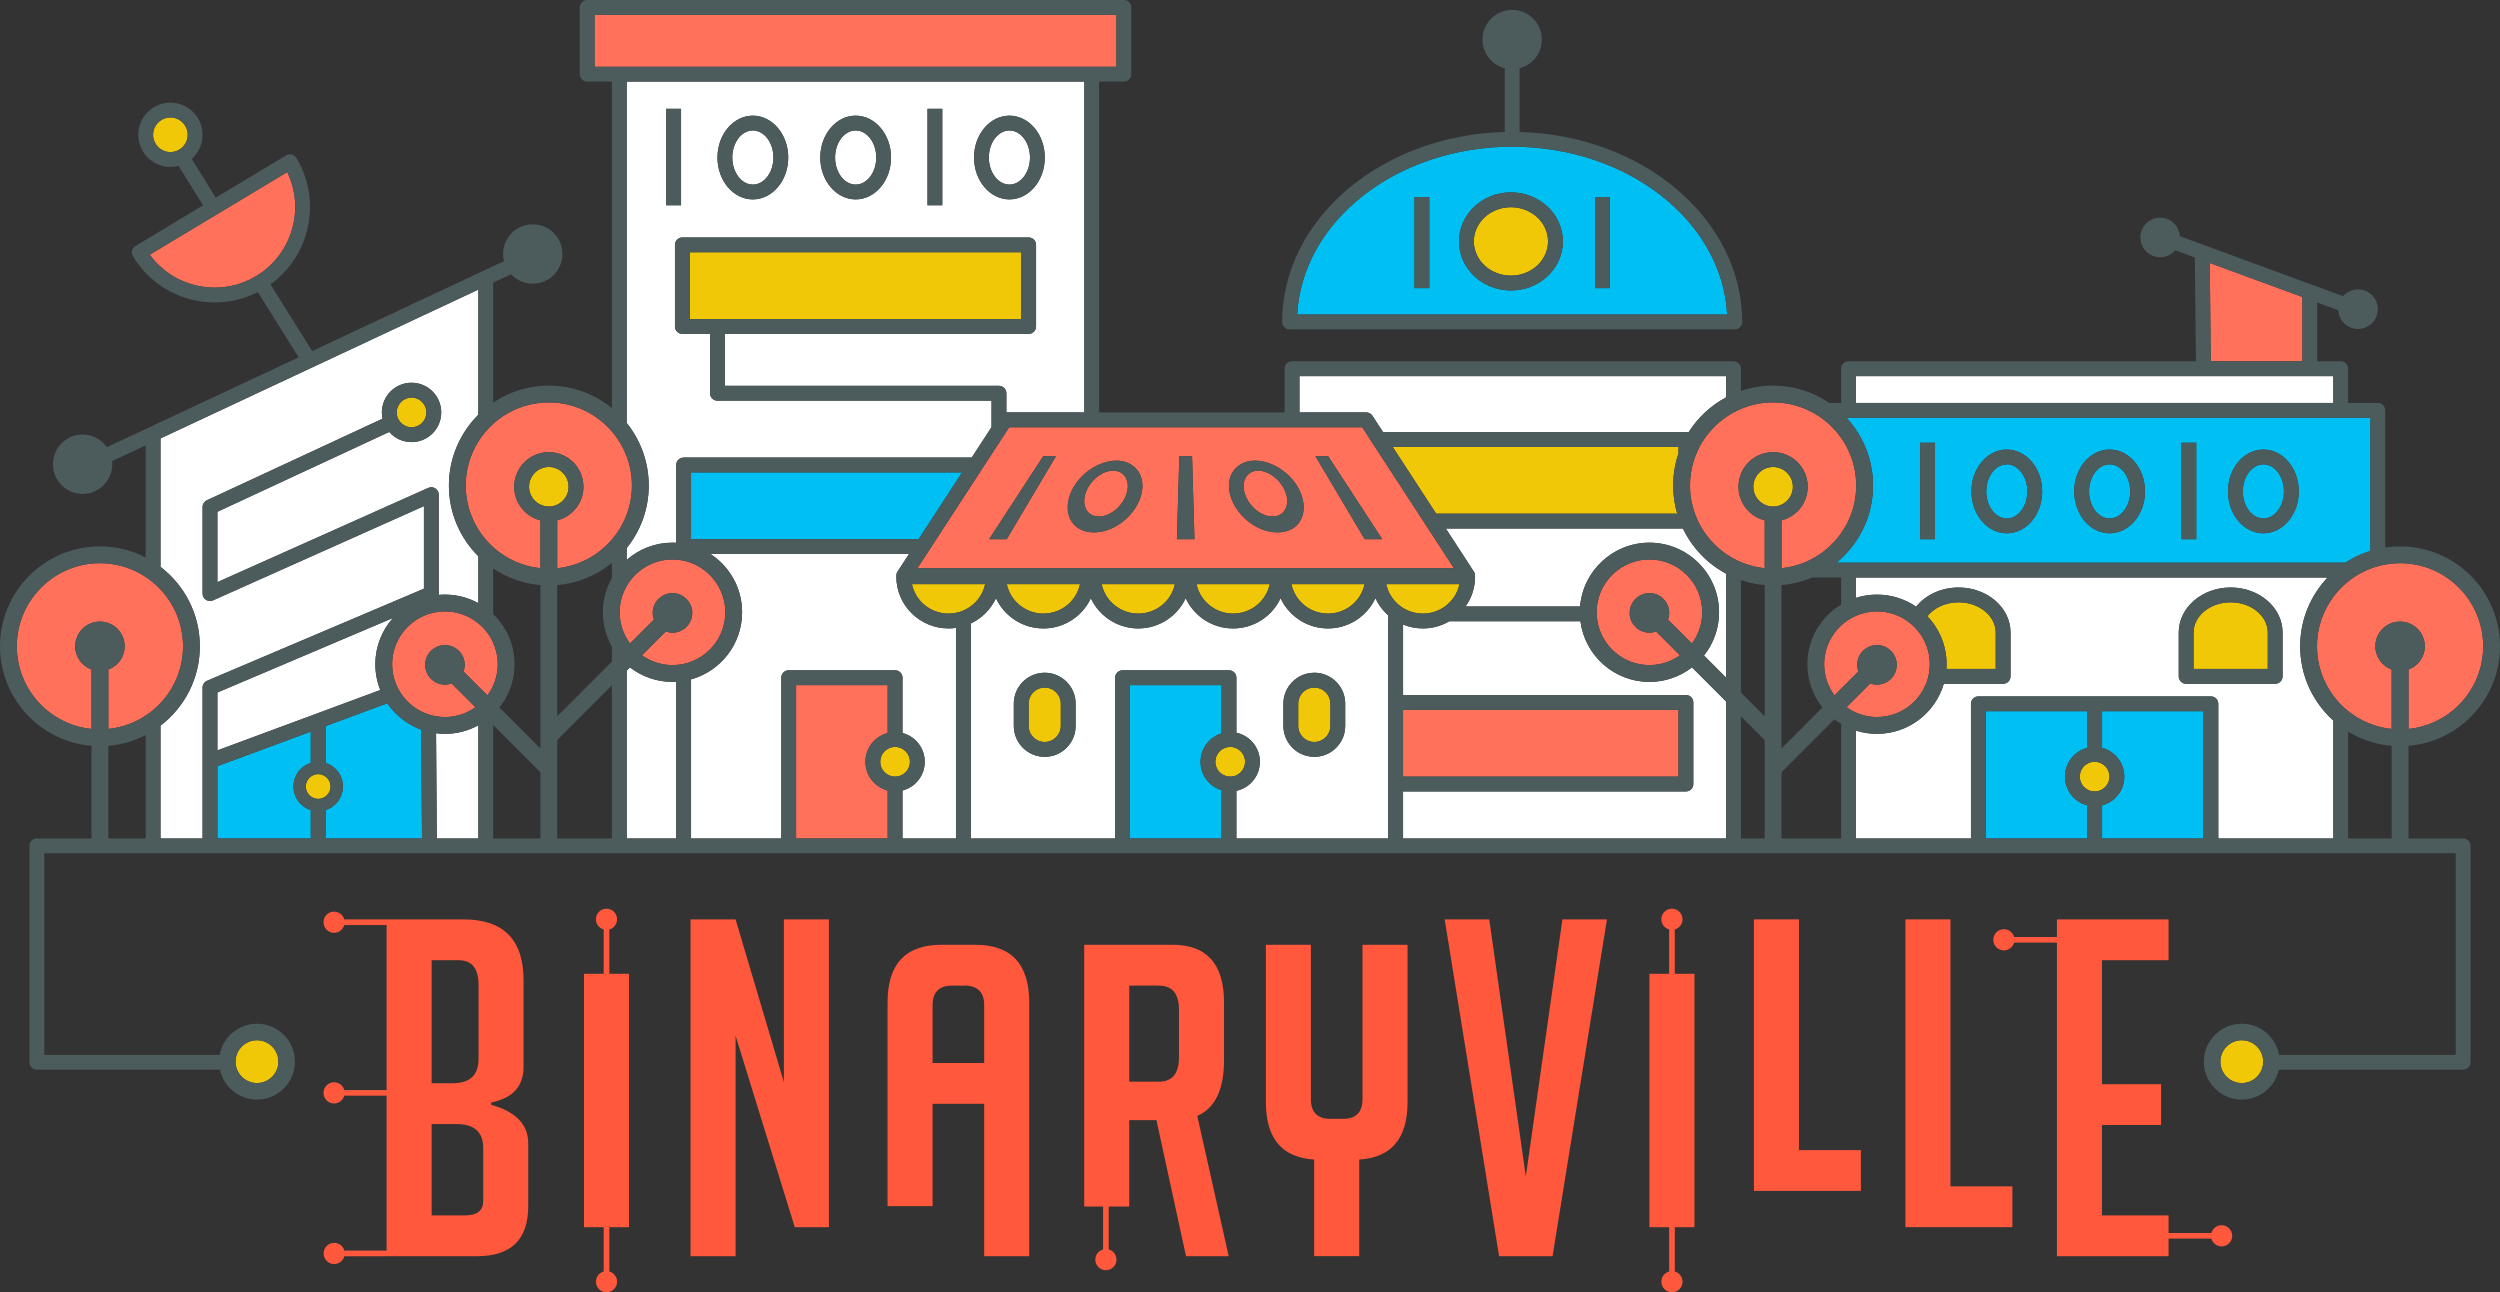 <?xml version="1.0" encoding="utf-8"?>
<!-- Generator: Adobe Illustrator 23.0.2, SVG Export Plug-In . SVG Version: 6.00 Build 0)  -->
<svg version="1.1" id="Layer_1" xmlns="http://www.w3.org/2000/svg" xmlns:xlink="http://www.w3.org/1999/xlink" x="0px" y="0px"
	 viewBox="0 0 1010.8 522.5" style="enable-background:new 0 0 1010.8 522.5;" xml:space="preserve">
<rect x="0" y="0" width="1010.8" height="522.5" fill="#333333" stroke="none"/>
<style type="text/css">
	.st0{fill:#F0C808;}
	.st1{fill:#FFFFFF;}
	.st2{fill:#00BFF3;}
	.st3{fill:#FF715B;}
	.st4{fill:#4C5B5C;}
	.st5{fill:#FF583D;}
</style>
<g>
	<circle class="st0" cx="103.9" cy="429.25" r="8.66"/>
	<circle class="st0" cx="906.4" cy="429.25" r="8.66"/>
	<path class="st1" d="M943.4,291.33V339h-46.5v-54.44c0-1.66-1.34-3-3-3h-94c-1.66,0-3,1.34-3,3V339h-46.5v-43.61
		c2.68,0.86,5.53,1.32,8.5,1.32c12.77,0,23.59-8.56,27.01-20.24h23.99c1.66,0,3-1.34,3-3v-17.74c0-10.03-9.42-18.2-21-18.2
		c-7.1,0-13.38,3.07-17.18,7.76c-4.51-3.08-9.96-4.88-15.82-4.88c-2.96,0-5.82,0.46-8.5,1.32v-8.23h190.7
		c-6.87,7.26-11.1,17.05-11.1,27.81C930,273.21,935.18,283.93,943.4,291.33z M922.9,273.47v-17.74c0-10.03-9.42-18.2-21-18.2
		s-21,8.17-21,18.2v17.74c0,1.66,1.34,3,3,3h36C921.56,276.47,922.9,275.13,922.9,273.47z"/>
	<rect x="750.4" y="152.08" class="st1" width="193" height="10.84"/>
	<path class="st1" d="M697.9,283.63V339H567.28v-19h114.37c1.66,0,3-1.34,3-3v-33c0-1.66-1.34-3-3-3H567.28v-28.49
		c2.47,1.02,5.18,1.58,8.01,1.58c3.89,0,7.55-1.05,10.68-2.89H639c1.78,13.81,13.61,24.51,27.9,24.51c6.47,0,12.44-2.2,17.2-5.88
		L697.9,283.63z M680.44,213.7h-95.86l11.33,17.41c0.35,0.54,0.49,1.15,0.46,1.77c0.01,0.09,0.03,0.19,0.03,0.29
		c0,4.47-1.43,8.63-3.85,12.03h46.31c1.19-14.42,13.32-25.79,28.04-25.79c15.52,0,28.15,12.63,28.15,28.15
		c0,6.6-2.29,12.68-6.1,17.48l8.95,8.95v-42.04C690.31,227.89,684.17,221.48,680.44,213.7z M525.4,152.08v14.67h27
		c1.01,0,1.96,0.51,2.51,1.36l4.29,6.59h122.45c0.36,0,0.7,0.06,1.01,0.17c3.75-5.96,9.01-10.87,15.24-14.21v-8.58L525.4,152.08
		L525.4,152.08z"/>
	<path class="st1" d="M561.28,320v19H499.9v-19.26c5.43-1.15,9.5-5.97,9.5-11.74s-4.07-10.59-9.5-11.74V274c0-1.66-1.34-3-3-3
		h-43.02c-1.65,0-3,1.34-3,3v65h-58.36v-86.92c4.48-2.11,8.09-5.74,10.17-10.22c3.34,7.21,10.67,12.23,19.18,12.23
		c6.7,0,12.67-3.11,16.53-7.95c1.05-1.31,1.94-2.74,2.65-4.28c0.87,1.87,2,3.59,3.35,5.11c3.87,4.36,9.52,7.12,15.83,7.12
		c8.5,0,15.83-5.02,19.17-12.23c3.34,7.21,10.67,12.23,19.18,12.23s15.84-5.02,19.18-12.23c0.47,1.02,1.02,1.99,1.64,2.91
		c1.58,2.34,3.63,4.35,6,5.9c3.32,2.16,7.28,3.42,11.54,3.42c3.89,0,7.54-1.06,10.67-2.89c2.59-1.51,4.83-3.57,6.56-6
		c0.74-1.05,1.4-2.16,1.94-3.34c0.55,1.18,1.2,2.3,1.94,3.34c0.94,1.32,2.02,2.52,3.23,3.59v2.41V281v6v27L561.28,320L561.28,320z
		 M543.9,293.5v-9c0-1.22-0.17-2.39-0.5-3.5c-1.52-5.2-6.32-9-12-9c-2.17,0-4.22,0.56-6,1.53c-2.87,1.58-5.06,4.26-6,7.47
		c-0.33,1.11-0.5,2.28-0.5,3.5v9c0,1.22,0.17,2.39,0.5,3.5c0.94,3.21,3.13,5.89,6,7.47c1.78,0.97,3.83,1.53,6,1.53
		c2.7,0,5.21-0.86,7.25-2.32C541.83,301.41,543.9,297.7,543.9,293.5z M434.9,293.5v-9c0-6.9-5.6-12.5-12.5-12.5s-12.5,5.6-12.5,12.5
		v9c0,6.9,5.6,12.5,12.5,12.5S434.9,300.4,434.9,293.5z"/>
	<path class="st0" d="M560.48,236.17h29.62c-0.76,3.68-2.91,6.87-5.88,9.03c-2.5,1.82-5.59,2.89-8.93,2.89
		c-2.94,0-5.69-0.83-8.01-2.27c-0.31-0.19-0.62-0.4-0.92-0.62c-2.24-1.63-4.01-3.85-5.08-6.43
		C560.94,237.94,560.67,237.07,560.48,236.17z"/>
	<path class="st0" d="M522.13,236.17h29.61c-0.76,3.68-2.91,6.88-5.88,9.03c-2.5,1.82-5.59,2.89-8.92,2.89c-0.18,0-0.36,0-0.54-0.01
		c-4.41-0.15-8.34-2.18-11-5.28C523.79,240.93,522.65,238.66,522.13,236.17z"/>
	<path class="st0" d="M483.78,236.17h29.61c-1.41,6.79-7.52,11.92-14.81,11.92S485.19,242.96,483.78,236.17z"/>
	<path class="st0" d="M445.42,236.17h29.61c-1.41,6.79-7.51,11.92-14.8,11.92C452.93,248.09,446.83,242.96,445.42,236.17z"/>
	<path class="st0" d="M368.71,236.17h29.61c-0.76,3.65-2.87,6.82-5.8,8.97c-1.75,1.29-3.79,2.21-6,2.65c-0.97,0.2-1.97,0.3-3,0.3
		C376.22,248.09,370.12,242.96,368.71,236.17z"/>
	<path class="st0" d="M407.07,236.17h29.61c-1.41,6.79-7.52,11.92-14.81,11.92C414.58,248.09,408.48,242.96,407.07,236.17z"/>
	<path class="st1" d="M273.4,275.67V339h-20v-67.87l1.3-1.3c4.76,3.68,10.73,5.88,17.2,5.88C272.4,275.71,272.9,275.7,273.4,275.67z
		"/>
	<path class="st1" d="M386.52,253.88V339H364.9v-19.38c5.18-1.33,9-6.03,9-11.62s-3.82-10.29-9-11.62V274c0-1.66-1.34-3-3-3h-43.02
		c-1.65,0-3,1.34-3,3v65H279.4v-64.31c11.89-3.29,20.65-14.21,20.65-27.13c0-9.85-5.09-18.53-12.77-23.56h80.24l-4.63,7.11
		c-0.36,0.55-0.5,1.18-0.46,1.8c-0.01,0.09-0.03,0.17-0.03,0.26c0,11.53,9.47,20.92,21.12,20.92
		C384.54,254.09,385.54,254.02,386.52,253.88z M253.4,33v138.03c5.56,6.93,8.9,15.72,8.9,25.28c0,9.55-3.33,18.34-8.9,25.26v4.8
		c4.95-4.33,11.43-6.96,18.5-6.96c0.5,0,1,0.01,1.5,0.04V188c0-1.66,1.34-3,3-3h116.5l8-12.3V162H290.08c-1.66,0-3-1.34-3-3v-24
		H275.9c-1.66,0-3-1.34-3-3V99c0-1.66,1.34-3,3-3h140c1.66,0,3,1.34,3,3v33c0,1.66-1.34,3-3,3H293.08v21H403.9c1.66,0,3,1.34,3,3
		v7.75h31.5V33H253.4z M408.13,80.62c-7.89,0-14.31-7.59-14.31-16.93s6.42-16.93,14.31-16.93s14.31,7.59,14.31,16.93
		S416.02,80.62,408.13,80.62z M375,83V44h5.99v39H375z M345.96,80.62c-7.89,0-14.31-7.59-14.31-16.93s6.42-16.93,14.31-16.93
		s14.31,7.59,14.31,16.93S353.85,80.62,345.96,80.62z M304.39,80.62c-7.89,0-14.31-7.59-14.31-16.93s6.42-16.93,14.31-16.93
		c7.89,0,14.31,7.59,14.31,16.93S312.28,80.62,304.39,80.62z M269.36,83V44h6v39H269.36z M399.82,63.69
		c0,6.03,3.73,10.94,8.31,10.94s8.31-4.91,8.31-10.94s-3.73-10.94-8.31-10.94C403.55,52.75,399.82,57.66,399.82,63.69z
		 M296.08,63.69c0,6.03,3.73,10.94,8.31,10.94c4.59,0,8.31-4.91,8.31-10.94s-3.72-10.94-8.31-10.94
		C299.81,52.75,296.08,57.66,296.08,63.69z M337.65,63.69c0,6.03,3.73,10.94,8.31,10.94c4.59,0,8.32-4.91,8.32-10.94
		s-3.73-10.94-8.32-10.94C341.38,52.75,337.65,57.66,337.65,63.69z"/>
	<path class="st1" d="M193.4,293.25V339h-16.77l-0.32-42.53c1.18,0.16,2.37,0.24,3.59,0.24
		C184.79,296.71,189.39,295.46,193.4,293.25z M87.9,303.39l65.86-24.4c-1.3-3.23-2.01-6.75-2.01-10.43c0-7.18,2.71-13.75,7.16-18.72
		L87.9,279.99L87.9,303.39L87.9,303.39z M181.5,196.31c0-11.17,4.55-21.29,11.9-28.62v-50.6L64.9,177.27v51.93
		c9.66,7.39,15.9,19.03,15.9,32.11c0,13.07-6.24,24.71-15.9,32.09V339h17v-61c0-1.2,0.72-2.29,1.83-2.76l87.67-37.22v-33.39
		l-85.28,38.11c-0.92,0.41-2,0.33-2.85-0.22c-0.86-0.55-1.37-1.5-1.37-2.52v-35c0-1.17,0.68-2.23,1.74-2.72l71.03-32.99
		c-0.18-0.82-0.27-1.67-0.27-2.54c0-6.63,5.37-12,12-12s12,5.37,12,12c0,6.62-5.37,12-12,12c-3.6,0-6.84-1.59-9.03-4.11L87.9,206.92
		v28.45l85.28-38.11c0.92-0.41,2-0.33,2.85,0.22c0.86,0.56,1.37,1.5,1.37,2.52v40c0,0.18-0.02,0.36-0.05,0.54
		c0.84-0.09,1.69-0.13,2.55-0.13c4.89,0,9.49,1.25,13.5,3.46v-18.96C186.05,217.59,181.5,207.47,181.5,196.31z"/>
	<path class="st0" d="M166.4,160.75c3.31,0,6,2.69,6,6s-2.69,6-6,6c-1.13,0-2.19-0.31-3.09-0.87c-1.74-1.04-2.91-2.95-2.91-5.13
		c0-0.04,0-0.09,0.01-0.13C160.47,163.37,163.13,160.75,166.4,160.75z"/>
	<path class="st0" d="M849.9,308.81c1.79,1.03,3,2.97,3,5.19s-1.21,4.16-3,5.19c-0.88,0.52-1.9,0.81-3,0.81s-2.12-0.29-3-0.81
		c-1.79-1.03-3-2.97-3-5.19s1.21-4.16,3-5.19c0.88-0.52,1.9-0.81,3-0.81S849.02,308.29,849.9,308.81z"/>
	<path class="st2" d="M843.9,325.62V339h-41v-51.44h41v14.82c-5.18,1.33-9,6.03-9,11.62S838.72,324.29,843.9,325.62z"/>
	<path class="st2" d="M890.9,287.56V339h-41v-13.38c5.18-1.33,9-6.03,9-11.62s-3.82-10.29-9-11.62v-14.82H890.9z"/>
	<path class="st0" d="M806.9,255.73v14.74h-19.93c0.06-0.63,0.08-1.27,0.08-1.91c0-7.51-2.96-14.35-7.78-19.4
		c2.67-3.38,7.33-5.63,12.63-5.63C800.17,243.53,806.9,249.01,806.9,255.73z"/>
	<path class="st0" d="M916.9,255.73v14.74h-30v-14.74c0-6.72,6.73-12.2,15-12.2S916.9,249.01,916.9,255.73z"/>
	<path class="st3" d="M1004,261.31c0,17.38-13.26,31.71-30.2,33.42V270.7c3.85-1.39,6.6-5.06,6.6-9.39c0-5.52-4.48-10-10-10
		s-10,4.48-10,10c0,4.33,2.75,8,6.6,9.39v24.03c-6.62-0.67-12.68-3.26-17.6-7.22c-2.27-1.81-4.29-3.91-6-6.24
		c-4.15-5.58-6.6-12.49-6.6-19.96s2.45-14.38,6.6-19.97c1.72-2.33,3.74-4.43,6-6.23c0.7-0.57,1.42-1.1,2.17-1.61
		c3.8-2.58,8.15-4.4,12.83-5.25c1.95-0.36,3.95-0.54,6-0.54C988.93,227.71,1004,242.79,1004,261.31z"/>
	<polygon class="st3" points="930.9,120.09 930.9,146.08 893.87,146.08 893.45,106.32 	"/>
	<path class="st2" d="M915.13,187.75c4.58,0,8.31,4.91,8.31,10.94s-3.73,10.94-8.31,10.94c-4.58,0-8.31-4.91-8.31-10.94
		S910.55,187.75,915.13,187.75z M844.65,198.69c0,6.03,3.73,10.94,8.31,10.94c4.59,0,8.32-4.91,8.32-10.94s-3.73-10.94-8.32-10.94
		C848.38,187.75,844.65,192.66,844.65,198.69z M803.08,198.69c0,6.03,3.73,10.94,8.31,10.94c4.59,0,8.31-4.91,8.31-10.94
		s-3.72-10.94-8.31-10.94C806.81,187.75,803.08,192.66,803.08,198.69z M746.59,168.92c6.64,7.21,10.71,16.83,10.71,27.39
		c0,12.55-5.75,23.78-14.76,31.19h205.77c3.09-2.03,6.48-3.65,10.09-4.77v-53.81H746.59z M915.13,215.62
		c-7.89,0-14.31-7.59-14.31-16.93s6.42-16.93,14.31-16.93s14.31,7.59,14.31,16.93S923.02,215.62,915.13,215.62z M882,218v-39h5.99
		v39H882z M852.96,215.62c-7.89,0-14.31-7.59-14.31-16.93s6.42-16.93,14.31-16.93s14.31,7.59,14.31,16.93
		S860.85,215.62,852.96,215.62z M811.39,215.62c-7.89,0-14.31-7.59-14.31-16.93s6.42-16.93,14.31-16.93s14.31,7.59,14.31,16.93
		S819.28,215.62,811.39,215.62z M776.36,218v-39h6v39H776.36z"/>
	<path class="st0" d="M724.9,196.81c0,3.19-1.88,5.96-4.6,7.24c-1.03,0.49-2.19,0.76-3.4,0.76c-1.21,0-2.37-0.27-3.4-0.76
		c-2.72-1.28-4.6-4.05-4.6-7.24c0-4.41,3.59-8,8-8C721.31,188.81,724.9,192.4,724.9,196.81z"/>
	<path class="st3" d="M780.25,268.56c0,0.64-0.03,1.28-0.09,1.91c-0.18,2.1-0.67,4.12-1.44,6c-3.14,7.87-10.84,13.44-19.82,13.44
		c-3.02,0-5.89-0.64-8.5-1.79c-1.35-0.59-2.63-1.32-3.83-2.17l3.83-3.83l5.79-5.79c0.85,0.31,1.76,0.48,2.71,0.48c4.42,0,8-3.58,8-8
		s-3.58-8-8-8c-4.42,0-8,3.58-8,8c0,0.95,0.17,1.86,0.48,2.71l-0.98,0.98l-6,6l-2.68,2.68c-2.61-3.54-4.17-7.9-4.17-12.62
		c0-6.18,2.64-11.75,6.85-15.66c1.75-1.62,3.78-2.95,6-3.92c2.61-1.14,5.48-1.77,8.5-1.77c4.72,0,9.08,1.54,12.62,4.15
		c2.13,1.56,3.96,3.51,5.38,5.74C779.02,260.41,780.25,264.34,780.25,268.56z"/>
	<path class="st3" d="M736.34,168.92c8.56,6.1,14.16,16.1,14.16,27.39c0,11.7-6.01,22.02-15.1,28.03c-1.88,1.25-3.88,2.31-6,3.16
		c-2.86,1.15-5.92,1.92-9.1,2.24v-19.35c3.98-0.99,7.29-3.69,9.1-7.27c0.96-1.9,1.5-4.04,1.5-6.31c0-2.26-0.54-4.4-1.5-6.3
		c-2.3-4.57-7.04-7.7-12.5-7.7c-5.89,0-10.94,3.64-13,8.81c-0.65,1.6-1,3.36-1,5.19c0,1.83,0.35,3.58,1,5.19
		c1.64,4.13,5.21,7.29,9.6,8.39v19.35c-3.37-0.34-6.59-1.18-9.6-2.46c-2.12-0.88-4.13-1.98-6-3.28
		c-6.3-4.33-11.06-10.76-13.25-18.27c-0.88-2.99-1.35-6.15-1.35-9.42s0.47-6.43,1.35-9.43c2.19-7.5,6.95-13.93,13.25-18.26
		c1.87-1.29,3.88-2.4,6-3.28c4-1.7,8.39-2.63,13-2.63c4.45,0,8.71,0.87,12.6,2.46C731.93,166.15,734.22,167.42,736.34,168.92z"/>
	<path class="st3" d="M688.25,247.56c0,4.72-1.56,9.08-4.17,12.62l-9.66-9.66c0.31-0.85,0.48-1.76,0.48-2.71c0-4.42-3.58-8-8-8
		c-3.51,0-6.48,2.25-7.56,5.39c-0.29,0.82-0.44,1.7-0.44,2.61c0,1.21,0.27,2.36,0.75,3.39c1.28,2.72,4.04,4.61,7.25,4.61
		c0.95,0,1.86-0.17,2.71-0.48l9.62,9.62c-3.49,2.48-7.74,3.96-12.33,3.96c-10.53,0-19.31-7.67-21.03-17.71
		c-0.21-1.18-0.32-2.4-0.32-3.64c0-0.8,0.04-1.59,0.13-2.36c1.18-10.66,10.25-18.99,21.22-18.99
		C678.67,226.21,688.25,235.79,688.25,247.56z"/>
	<rect x="567.28" y="287" class="st3" width="111.37" height="27"/>
	<path class="st0" d="M678.65,180.7v2.6c-1.39,4.09-2.15,8.46-2.15,13.01c0,3.95,0.57,7.78,1.63,11.39h-97.46l-17.57-27
		L678.65,180.7L678.65,180.7z"/>
	<path class="st2" d="M698.32,127.18H524.48c1.93-37.7,40.18-67.88,86.92-67.88S696.39,89.48,698.32,127.18z M650.9,116.5V79.67h-6
		v36.83H650.9z M631.9,97.61c0-10.95-9.4-19.83-21-19.83s-21,8.88-21,19.83s9.4,19.83,21,19.83S631.9,108.56,631.9,97.61z
		 M577.9,116.5V79.67h-6v36.83H577.9z"/>
	<ellipse class="st0" cx="610.9" cy="97.61" rx="15" ry="13.83"/>
	<path class="st3" d="M450.06,190.3c4.2,0,6.78,3.61,5.67,8.44c-1.22,5.28-6.34,10.03-11.33,10.09h-0.1c-3.48,0-5.62-2.29-5.9-5.47
		c-0.05-0.5-0.05-1.02,0-1.56c0.08-0.97,0.33-2,0.74-3.06c1.05-2.68,3.01-4.99,5.26-6.51C446.2,191.01,448.19,190.3,450.06,190.3z
		 M519.4,198.15c-2.04-4.53-6.64-7.85-10.66-7.85c-4.2,0-6.78,3.61-5.67,8.44c1.23,5.32,6.41,10.09,11.43,10.09
		c2.23,0,3.91-0.94,4.9-2.46c1.25-1.89,1.42-4.68,0.26-7.63C519.58,198.54,519.5,198.34,519.4,198.15z M573.52,207.7l-17.58-27
		l-3.9-6l-1.27-1.95H444.4h-6h-30.37l-1.13,1.74l-6,9.21l-0.84,1.3l-3.91,6l-7.29,11.2l-2.34,3.6l-7.94,12.2l-3.91,6l-3.74,5.75
		h67.47h149.47l-10.45-16.05L573.52,207.7z M551.77,218l-2.55-4.3l-3.56-6l-1.01-1.7l-6-10.1l-6.77-11.41h5.15l1.62,2.49l6,9.2
		l7.51,11.52l3.91,6l2.8,4.3L551.77,218L551.77,218z M519.4,214.95c-0.89,0.2-1.86,0.3-2.9,0.3c-9.13,0-17.95-8.02-19.41-16.51
		c-1.26-7.29,3.47-12.5,10.38-12.5c4,0,8.34,1.74,11.93,4.61c2.49,1.98,4.61,4.51,6,7.38c0.08,0.17,0.16,0.34,0.24,0.51
		c2.1,4.67,1.89,9.19-0.24,12.32C524.09,212.98,522.06,214.37,519.4,214.95z M475.85,218l0.97-33.51h5.16l0.97,33.51H475.85z
		 M444.4,215.11c-0.69,0.09-1.4,0.14-2.1,0.14c-1.43,0-2.74-0.2-3.9-0.57c-6.25-1.96-8.46-8.78-5.24-15.94
		c1.21-2.69,3.05-5.09,5.24-7.05c1.82-1.62,3.87-2.95,6-3.88c2.29-1.01,4.66-1.57,6.93-1.57c6.91,0,11.64,5.21,10.38,12.5
		C460.36,206.57,452.75,214.01,444.4,215.11z M413.4,207.27L407.03,218h-7.1l13.47-20.67l6-9.2l2.37-3.64h5.15l-7.52,12.67
		L413.4,207.27z"/>
	<path class="st0" d="M499.9,302.55c2.06,0.94,3.5,3.03,3.5,5.45s-1.44,4.51-3.5,5.45c-0.76,0.36-1.61,0.55-2.5,0.55
		c-1.31,0-2.52-0.42-3.5-1.13c-1.51-1.09-2.5-2.86-2.5-4.87s0.99-3.78,2.5-4.87c0.98-0.71,2.19-1.13,3.5-1.13
		C498.29,302,499.14,302.19,499.9,302.55z"/>
	<path class="st2" d="M493.9,319.48V339h-37.02v-62h37.02v19.52c-4.92,1.5-8.5,6.07-8.5,11.48S488.98,317.98,493.9,319.48z"/>
	<path class="st0" d="M537.9,284.5v9c0,3.59-2.92,6.5-6.5,6.5c-2.7,0-5.02-1.65-6-4c-0.32-0.77-0.5-1.62-0.5-2.5v-9
		c0-0.88,0.18-1.73,0.5-2.49c0.98-2.35,3.3-4.01,6-4.01C534.98,278,537.9,280.92,537.9,284.5z"/>
	<path class="st0" d="M428.9,284.5v9c0,3.59-2.92,6.5-6.5,6.5s-6.5-2.91-6.5-6.5v-9c0-3.58,2.92-6.5,6.5-6.5
		S428.9,280.92,428.9,284.5z"/>
	<path class="st0" d="M364.9,302.81c1.79,1.03,3,2.97,3,5.19s-1.21,4.16-3,5.19c-0.88,0.52-1.9,0.81-3,0.81s-2.12-0.29-3-0.81
		c-1.79-1.03-3-2.97-3-5.19s1.21-4.16,3-5.19c0.88-0.52,1.9-0.81,3-0.81S364.02,302.29,364.9,302.81z"/>
	<path class="st3" d="M358.9,319.62V339h-37.02v-62h37.02v19.38c-5.18,1.33-9,6.03-9,11.62S353.72,318.29,358.9,319.62z"/>
	<polygon class="st2" points="388.99,191 371.42,218 279.4,218 279.4,191 	"/>
	<rect x="278.9" y="102" class="st0" width="134" height="27"/>
	<rect x="240.4" y="6" class="st3" width="211" height="21"/>
	<path class="st3" d="M279.4,227.58c8.08,3.04,13.85,10.85,13.85,19.98s-5.77,16.94-13.85,19.98c-1.89,0.72-3.9,1.17-6,1.31
		c-0.5,0.04-1,0.06-1.5,0.06c-4.59,0-8.84-1.48-12.33-3.96l9.62-9.62c0.85,0.31,1.76,0.48,2.71,0.48c0.51,0,1.02-0.05,1.5-0.14
		c2.78-0.53,5.04-2.49,6-5.08c0.32-0.86,0.5-1.8,0.5-2.78s-0.18-1.92-0.5-2.78c-0.96-2.59-3.22-4.55-6-5.08
		c-0.48-0.09-0.99-0.14-1.5-0.14c-4.42,0-8,3.58-8,8c0,0.95,0.17,1.86,0.48,2.71l-9.66,9.66c-0.48-0.65-0.92-1.32-1.32-2.03
		c-1.81-3.12-2.85-6.73-2.85-10.59c0-3.88,1.03-7.51,2.85-10.64c3.69-6.4,10.6-10.71,18.5-10.71c0.5,0,1,0.02,1.5,0.06
		C275.5,226.41,277.51,226.86,279.4,227.58z"/>
	<path class="st3" d="M199.4,259.88c1.19,2.65,1.85,5.59,1.85,8.68c0,3.08-0.66,6-1.85,8.64c-0.63,1.42-1.42,2.75-2.32,3.98
		l-3.68-3.68l-5.98-5.98c0.31-0.85,0.48-1.76,0.48-2.71c0-4.42-3.58-8-8-8s-8,3.58-8,8c0,1.16,0.25,2.26,0.69,3.25
		c0.72,1.64,1.99,2.99,3.57,3.82c1.11,0.59,2.39,0.93,3.74,0.93c0.95,0,1.86-0.17,2.71-0.48l9.62,9.62
		c-3.49,2.48-7.74,3.96-12.33,3.96c-1.24,0-2.46-0.11-3.64-0.32c-2.13-0.36-4.16-1.05-6.02-2c-2.73-1.39-5.12-3.34-7.01-5.71
		c-1.27-1.58-2.32-3.34-3.09-5.25c-1.03-2.49-1.59-5.21-1.59-8.07c0-11.77,9.58-21.35,21.35-21.35c5.11,0,9.82,1.81,13.5,4.83
		C195.97,254.13,198.04,256.82,199.4,259.88z"/>
	<path class="st0" d="M229.9,196.81c0,3.39-2.12,6.29-5.1,7.45c-0.81,0.33-1.69,0.5-2.61,0.54c-0.1,0-0.19,0.01-0.29,0.01
		c-1.21,0-2.36-0.29-3.4-0.78c-0.17-0.08-0.34-0.15-0.5-0.24c-2.44-1.37-4.1-3.99-4.1-6.98c0-4.41,3.59-8,8-8
		S229.9,192.4,229.9,196.81z"/>
	<path class="st3" d="M253.4,184.61c1.36,3.65,2.1,7.59,2.1,11.7c0,4.1-0.74,8.03-2.1,11.66c-1.38,3.76-3.43,7.2-6,10.18
		c-5.47,6.39-13.29,10.7-22.1,11.59v-19.36c6.09-1.52,10.6-7.02,10.6-13.57c0-7.73-6.27-14-14-14s-14,6.27-14,14
		c0,6.37,4.26,11.76,10.1,13.44c0.16,0.05,0.33,0.09,0.5,0.13v19.36c-7.3-0.73-13.93-3.83-19.1-8.51c-2.31-2.08-4.33-4.48-6-7.14
		c-3.23-5.16-5.1-11.25-5.1-17.78c0-6.52,1.87-12.62,5.1-17.77c1.66-2.66,3.68-5.07,6-7.15c5.96-5.4,13.86-8.68,22.5-8.68
		c10.19,0,19.33,4.56,25.5,11.75C249.96,177.44,252,180.87,253.4,184.61z"/>
	<path class="st0" d="M131.65,314.02c1.22,0.9,2,2.35,2,3.98s-0.78,3.08-2,3.98c-0.83,0.65-1.87,1.02-3,1.02s-2.17-0.37-3-1.02
		c-1.22-0.9-2-2.35-2-3.98s0.78-3.08,2-3.98c0.83-0.65,1.87-1.02,3-1.02S130.82,313.37,131.65,314.02z"/>
	<path class="st2" d="M125.82,339H87.9v-29.22l37.75-13.98v12.66c-4.06,1.28-7,5.07-7,9.54s2.94,8.26,7,9.54V338
		C125.65,338.35,125.71,338.69,125.82,339z"/>
	<path class="st2" d="M170.3,295.02l0.33,43.98h-39.15c0.11-0.31,0.17-0.65,0.17-1v-10.46c4.06-1.28,7-5.07,7-9.54
		s-2.94-8.26-7-9.54v-14.88l24.94-9.24C159.9,289.2,164.69,292.98,170.3,295.02z"/>
	<path class="st0" d="M75.9,54.5c0,2.01-0.86,3.83-2.22,5.1c-0.97,0.91-2.2,1.55-3.56,1.79c-0.39,0.07-0.8,0.11-1.22,0.11
		c-3.86,0-7-3.14-7-7s3.14-7,7-7S75.9,50.64,75.9,54.5z"/>
	<path class="st3" d="M116.14,69.57c7.22,14.98,1.96,33.32-12.57,42.05c-7.45,4.48-16.2,5.79-24.65,3.69
		c-7.46-1.86-13.89-6.19-18.38-12.32l26.23-15.77l2.09-1.25L116.14,69.57z"/>
	<path class="st3" d="M74,261.31c0,8.87-3.46,16.95-9.1,22.96c-1.79,1.92-3.8,3.62-6,5.06c-4.42,2.93-9.56,4.84-15.1,5.4V270.7
		c3.85-1.39,6.6-5.06,6.6-9.39c0-5.52-4.48-10-10-10s-10,4.48-10,10c0,4.33,2.75,8,6.6,9.39v24.03
		c-16.94-1.71-30.2-16.04-30.2-33.42c0-18.52,15.07-33.6,33.6-33.6c6.83,0,13.19,2.05,18.5,5.57c2.2,1.45,4.21,3.15,6,5.07
		C70.54,244.35,74,252.44,74,261.31z"/>
	<path class="st4" d="M922.9,255.73v17.74c0,1.66-1.34,3-3,3h-36c-1.66,0-3-1.34-3-3v-17.74c0-10.03,9.42-18.2,21-18.2
		S922.9,245.7,922.9,255.73z M916.9,270.47v-14.74c0-6.72-6.73-12.2-15-12.2s-15,5.48-15,12.2v14.74H916.9z M915.13,181.76
		c7.89,0,14.31,7.59,14.31,16.93s-6.42,16.93-14.31,16.93s-14.31-7.59-14.31-16.93S907.24,181.76,915.13,181.76z M923.44,198.69
		c0-6.03-3.73-10.94-8.31-10.94c-4.58,0-8.31,4.91-8.31,10.94s3.73,10.94,8.31,10.94S923.44,204.72,923.44,198.69z M882,179v39h5.99
		v-39H882z M852.96,181.76c7.89,0,14.31,7.59,14.31,16.93s-6.42,16.93-14.31,16.93s-14.31-7.59-14.31-16.93
		S845.07,181.76,852.96,181.76z M861.28,198.69c0-6.03-3.73-10.94-8.32-10.94c-4.58,0-8.31,4.91-8.31,10.94s3.73,10.94,8.31,10.94
		C857.55,209.63,861.28,204.72,861.28,198.69z M811.39,181.76c7.89,0,14.31,7.59,14.31,16.93s-6.42,16.93-14.31,16.93
		s-14.31-7.59-14.31-16.93S803.5,181.76,811.39,181.76z M819.7,198.69c0-6.03-3.72-10.94-8.31-10.94c-4.58,0-8.31,4.91-8.31,10.94
		s3.73,10.94,8.31,10.94C815.98,209.63,819.7,204.72,819.7,198.69z M776.36,179v39h6v-39H776.36z M704.4,130.18c0,1.66-1.34,3-3,3
		h-180c-1.66,0-3-1.34-3-3c0-41.56,40.1-75.52,90-76.83V27.61c-5.17-1.34-9-6.02-9-11.61c0-6.63,5.37-12,12-12s12,5.37,12,12
		c0,5.59-3.83,10.27-9,11.61v25.74C664.3,54.66,704.4,88.62,704.4,130.18z M524.48,127.18h173.84
		c-1.93-37.7-40.18-67.88-86.92-67.88S526.41,89.48,524.48,127.18z M644.9,79.67v36.83h6V79.67H644.9z M610.9,77.78
		c11.6,0,21,8.88,21,19.83s-9.4,19.83-21,19.83s-21-8.88-21-19.83S599.3,77.78,610.9,77.78z M625.9,97.61
		c0-7.63-6.73-13.83-15-13.83s-15,6.2-15,13.83s6.73,13.83,15,13.83S625.9,105.24,625.9,97.61z M571.9,79.67v36.83h6V79.67H571.9z
		 M543.9,284.5v9c0,4.2-2.07,7.91-5.25,10.18c-2.04,1.46-4.55,2.32-7.25,2.32c-2.17,0-4.22-0.56-6-1.53c-2.87-1.58-5.06-4.26-6-7.47
		c-0.33-1.11-0.5-2.28-0.5-3.5v-9c0-1.22,0.17-2.39,0.5-3.5c0.94-3.21,3.13-5.89,6-7.47c1.78-0.97,3.83-1.53,6-1.53
		c5.68,0,10.48,3.8,12,9C543.73,282.11,543.9,283.28,543.9,284.5z M537.9,293.5v-9c0-3.58-2.92-6.5-6.5-6.5c-2.7,0-5.02,1.66-6,4.01
		c-0.32,0.76-0.5,1.61-0.5,2.49v9c0,0.88,0.18,1.73,0.5,2.5c0.98,2.35,3.3,4,6,4C534.98,300,537.9,297.09,537.9,293.5z M434.9,284.5
		v9c0,6.9-5.6,12.5-12.5,12.5s-12.5-5.6-12.5-12.5v-9c0-6.9,5.6-12.5,12.5-12.5S434.9,277.6,434.9,284.5z M428.9,293.5v-9
		c0-3.58-2.92-6.5-6.5-6.5s-6.5,2.92-6.5,6.5v9c0,3.59,2.92,6.5,6.5,6.5S428.9,297.09,428.9,293.5z M552.16,207.7l-7.51-11.52
		l-6-9.2l-1.62-2.49h-5.15l6.77,11.41l6,10.1l1.01,1.7l3.56,6l2.55,4.3h7.1l-2.8-4.3L552.16,207.7z M525.64,198.74
		c2.1,4.67,1.89,9.19-0.24,12.32c-1.31,1.92-3.34,3.31-6,3.89c-0.89,0.2-1.86,0.3-2.9,0.3c-9.13,0-17.95-8.02-19.41-16.51
		c-1.26-7.29,3.47-12.5,10.38-12.5c4,0,8.34,1.74,11.93,4.61c2.49,1.98,4.61,4.51,6,7.38C525.48,198.4,525.56,198.57,525.64,198.74z
		 M519.4,206.37c1.25-1.89,1.42-4.68,0.26-7.63c-0.08-0.2-0.16-0.4-0.26-0.59c-2.04-4.53-6.64-7.85-10.66-7.85
		c-4.2,0-6.78,3.61-5.67,8.44c1.23,5.32,6.41,10.09,11.43,10.09C516.73,208.83,518.41,207.89,519.4,206.37z M476.82,184.49
		L475.85,218h7.1l-0.97-33.51H476.82z M451.33,186.24c6.91,0,11.64,5.21,10.38,12.5c-1.35,7.83-8.96,15.27-17.31,16.37
		c-0.69,0.09-1.4,0.14-2.1,0.14c-1.43,0-2.74-0.2-3.9-0.57c-6.25-1.96-8.46-8.78-5.24-15.94c1.21-2.69,3.05-5.09,5.24-7.05
		c1.82-1.62,3.87-2.95,6-3.88C446.69,186.8,449.06,186.24,451.33,186.24z M455.73,198.74c1.11-4.83-1.47-8.44-5.67-8.44
		c-1.87,0-3.86,0.71-5.66,1.93c-2.25,1.52-4.21,3.83-5.26,6.51c-0.41,1.06-0.66,2.09-0.74,3.06c-0.05,0.54-0.05,1.06,0,1.56
		c0.28,3.18,2.42,5.47,5.9,5.47h0.1C449.39,208.77,454.51,204.02,455.73,198.74z M421.77,184.49l-2.37,3.64l-6,9.2L399.93,218h7.1
		l6.37-10.73l6-10.11l7.52-12.67L421.77,184.49L421.77,184.49z M408.13,46.76c7.89,0,14.31,7.59,14.31,16.93
		c0,9.34-6.42,16.93-14.31,16.93s-14.31-7.59-14.31-16.93S400.24,46.76,408.13,46.76z M416.44,63.69c0-6.03-3.73-10.94-8.31-10.94
		s-8.31,4.91-8.31,10.94s3.73,10.94,8.31,10.94S416.44,69.72,416.44,63.69z M375,44v39h5.99V44H375z M345.96,46.76
		c7.89,0,14.31,7.59,14.31,16.93c0,9.34-6.42,16.93-14.31,16.93s-14.31-7.59-14.31-16.93S338.07,46.76,345.96,46.76z M354.28,63.69
		c0-6.03-3.73-10.94-8.32-10.94c-4.58,0-8.31,4.91-8.31,10.94s3.73,10.94,8.31,10.94C350.55,74.63,354.28,69.72,354.28,63.69z
		 M304.39,46.76c7.89,0,14.31,7.59,14.31,16.93c0,9.34-6.42,16.93-14.31,16.93c-7.89,0-14.31-7.59-14.31-16.93
		S296.5,46.76,304.39,46.76z M312.7,63.69c0-6.03-3.72-10.94-8.31-10.94c-4.58,0-8.31,4.91-8.31,10.94s3.73,10.94,8.31,10.94
		C308.98,74.63,312.7,69.72,312.7,63.69z M269.36,44v39h6V44H269.36z M6.8,261.31c0,17.38,13.26,31.71,30.2,33.42V270.7
		c-3.85-1.39-6.6-5.06-6.6-9.39c0-5.52,4.48-10,10-10s10,4.48,10,10c0,4.33-2.75,8-6.6,9.39v24.03c5.54-0.56,10.68-2.47,15.1-5.4
		c2.2-1.44,4.21-3.14,6-5.06c5.64-6.01,9.1-14.09,9.1-22.96s-3.46-16.96-9.1-22.96c-1.79-1.92-3.8-3.62-6-5.07
		c-5.31-3.52-11.67-5.57-18.5-5.57C21.87,227.71,6.8,242.79,6.8,261.31z M1010.8,261.31c0,21.13-16.31,38.52-37,40.25V339h22.1
		c1.66,0,3,1.34,3,3v87.5c0,1.66-1.34,3-3,3h-74.51c-1.5,6.9-7.65,12.09-14.99,12.09c-8.46,0-15.34-6.88-15.34-15.34
		s6.88-15.34,15.34-15.34c7.52,0,13.78,5.44,15.08,12.59h71.42V345h-45.47h-2.06H17.9v81.5h70.92c1.3-7.15,7.56-12.59,15.08-12.59
		c8.46,0,15.34,6.88,15.34,15.34s-6.88,15.34-15.34,15.34c-7.34,0-13.49-5.19-14.99-12.09H14.9c-1.66,0-3-1.34-3-3V342
		c0-1.66,1.34-3,3-3H37v-37.44c-20.69-1.73-37-19.12-37-40.25c0-22.28,18.12-40.4,40.4-40.4c6.66,0,12.95,1.62,18.5,4.48v-45.31
		l-13.57,6.35c0.05,0.42,0.07,0.84,0.07,1.27c0,6.62-5.37,12-12,12s-12-5.38-12-12c0-6.63,5.37-12,12-12c4.06,0,7.64,2.02,9.81,5.1
		l77.52-36.31l-16.46-26.39c-5.45,2.77-11.39,4.19-17.4,4.19c-3.13,0-6.28-0.38-9.4-1.16c-10-2.49-18.42-8.72-23.73-17.55
		c-0.85-1.42-0.4-3.27,1.02-4.12l27.35-16.44l-9.9-15.95c-1.05,0.28-2.17,0.43-3.31,0.43c-7.17,0-13-5.83-13-13s5.83-13,13-13
		s13,5.83,13,13c0,3.87-1.7,7.35-4.39,9.74l9.74,15.69l28.48-17.12c0.69-0.41,1.5-0.53,2.28-0.34c0.77,0.2,1.43,0.69,1.84,1.37
		c10.39,17.29,5.6,39.53-10.47,51.13l16.83,26.96l77.56-36.33c-0.23-0.93-0.37-1.9-0.37-2.9c0-6.63,5.37-12,12-12s12,5.37,12,12
		c0,6.62-5.37,12-12,12c-3.46,0-6.57-1.48-8.76-3.82l-7.24,3.4v48.49c6.44-4.33,14.18-6.86,22.5-6.86c9.66,0,18.54,3.41,25.5,9.08
		V33h-10c-1.66,0-3-1.34-3-3V3c0-1.66,1.34-3,3-3h217c1.66,0,3,1.34,3,3v27c0,1.66-1.34,3-3,3h-10v133.75h75v-17.67
		c0-1.66,1.34-3,3-3h178.5c1.66,0,3,1.34,3,3v8.98c4.08-1.4,8.46-2.15,13-2.15c8.42,0,16.25,2.59,22.73,7.01h4.77v-13.84
		c0-1.66,1.34-3,3-3h140.46l-0.44-41.98l-7.93-2.92c-1.47,1.73-3.65,2.82-6.09,2.82c-4.42,0-8-3.58-8-8s3.58-8,8-8
		c4.24,0,7.71,3.31,7.97,7.49l66,24.27c1.46-1.69,3.62-2.76,6.03-2.76c4.42,0,8,3.58,8,8s-3.58,8-8,8c-4.27,0-7.75-3.35-7.98-7.56
		l-8.52-3.14v23.78h9.5c1.66,0,3,1.34,3,3v13.84h12c1.66,0,3,1.35,3,3v55.44c1.96-0.3,3.96-0.45,6-0.45
		C992.68,220.91,1010.8,239.03,1010.8,261.31z M973.8,294.73c16.94-1.71,30.2-16.04,30.2-33.42c0-18.52-15.07-33.6-33.6-33.6
		c-2.05,0-4.05,0.18-6,0.54c-4.68,0.85-9.03,2.67-12.83,5.25c-0.75,0.51-1.47,1.04-2.17,1.61c-2.26,1.8-4.28,3.9-6,6.23
		c-4.15,5.59-6.6,12.5-6.6,19.97s2.45,14.38,6.6,19.96c1.71,2.33,3.73,4.43,6,6.24c4.92,3.96,10.98,6.55,17.6,7.22V270.7
		c-3.85-1.39-6.6-5.06-6.6-9.39c0-5.52,4.48-10,10-10s10,4.48,10,10c0,4.33-2.75,8-6.6,9.39V294.73z M967,339v-37.44
		c-6.4-0.54-12.39-2.58-17.6-5.76V339H967z M958.4,222.73v-53.81H746.59c6.64,7.21,10.71,16.83,10.71,27.39
		c0,12.55-5.75,23.78-14.76,31.19h205.77C951.4,225.47,954.79,223.85,958.4,222.73z M943.4,339v-47.67
		c-8.22-7.4-13.4-18.12-13.4-30.02c0-10.76,4.23-20.55,11.1-27.81H750.4v8.23c2.68-0.86,5.54-1.32,8.5-1.32
		c5.86,0,11.31,1.8,15.82,4.88c3.8-4.69,10.08-7.76,17.18-7.76c11.58,0,21,8.17,21,18.2v17.74c0,1.66-1.34,3-3,3h-23.99
		c-3.42,11.68-14.24,20.24-27.01,20.24c-2.97,0-5.82-0.46-8.5-1.32V339h46.5v-54.44c0-1.66,1.34-3,3-3h94c1.66,0,3,1.34,3,3V339
		H943.4z M943.4,162.92v-10.84h-193v10.84H943.4z M930.9,146.08v-25.99l-37.45-13.77l0.42,39.76H930.9z M915.06,429.25
		c0-4.77-3.89-8.66-8.66-8.66s-8.66,3.89-8.66,8.66c0,4.77,3.89,8.66,8.66,8.66S915.06,434.02,915.06,429.25z M890.9,339v-51.44h-41
		v14.82c5.18,1.33,9,6.03,9,11.62s-3.82,10.29-9,11.62V339H890.9z M852.9,314c0-2.22-1.21-4.16-3-5.19c-0.88-0.52-1.9-0.81-3-0.81
		s-2.12,0.29-3,0.81c-1.79,1.03-3,2.97-3,5.19s1.21,4.16,3,5.19c0.88,0.52,1.9,0.81,3,0.81s2.12-0.29,3-0.81
		C851.69,318.16,852.9,316.22,852.9,314z M843.9,339v-13.38c-5.18-1.33-9-6.03-9-11.62s3.82-10.29,9-11.62v-14.82h-41V339H843.9z
		 M806.9,270.47v-14.74c0-6.72-6.73-12.2-15-12.2c-5.3,0-9.96,2.25-12.63,5.63c4.82,5.05,7.78,11.89,7.78,19.4
		c0,0.64-0.02,1.28-0.08,1.91H806.9z M780.16,270.47c0.06-0.63,0.09-1.27,0.09-1.91c0-4.22-1.23-8.15-3.35-11.46
		c-1.42-2.23-3.25-4.18-5.38-5.74c-3.54-2.61-7.9-4.15-12.62-4.15c-3.02,0-5.89,0.63-8.5,1.77c-2.22,0.97-4.25,2.3-6,3.92
		c-4.21,3.91-6.85,9.48-6.85,15.66c0,4.72,1.56,9.08,4.17,12.62l2.68-2.68l6-6l0.98-0.98c-0.31-0.85-0.48-1.76-0.48-2.71
		c0-4.42,3.58-8,8-8c4.42,0,8,3.58,8,8s-3.58,8-8,8c-0.95,0-1.86-0.17-2.71-0.48l-5.79,5.79l-3.83,3.83
		c1.2,0.85,2.48,1.58,3.83,2.17c2.61,1.15,5.48,1.79,8.5,1.79c8.98,0,16.68-5.57,19.82-13.44
		C779.49,274.59,779.98,272.57,780.16,270.47z M750.5,196.31c0-11.29-5.6-21.29-14.16-27.39c-2.12-1.5-4.41-2.77-6.84-3.75
		c-3.89-1.59-8.15-2.46-12.6-2.46c-4.61,0-9,0.93-13,2.63c-2.12,0.88-4.13,1.99-6,3.28c-6.3,4.33-11.06,10.76-13.25,18.26
		c-0.88,3-1.35,6.16-1.35,9.43s0.47,6.43,1.35,9.42c2.19,7.51,6.95,13.94,13.25,18.27c1.87,1.3,3.88,2.4,6,3.28
		c3.01,1.28,6.23,2.12,9.6,2.46v-19.35c-4.39-1.1-7.96-4.26-9.6-8.39c-0.65-1.61-1-3.36-1-5.19c0-1.83,0.35-3.59,1-5.19
		c2.06-5.17,7.11-8.81,13-8.81c5.46,0,10.2,3.13,12.5,7.7c0.96,1.9,1.5,4.04,1.5,6.3c0,2.27-0.54,4.41-1.5,6.31
		c-1.81,3.58-5.12,6.28-9.1,7.27v19.35c3.18-0.32,6.24-1.09,9.1-2.24c2.12-0.85,4.12-1.91,6-3.16
		C744.49,218.33,750.5,208.01,750.5,196.31z M744.4,339v-46.32c-0.94-0.57-1.84-1.18-2.7-1.85l-21.4,21.4V339L744.4,339L744.4,339z
		 M744.4,244.44V233.5h-11.75c-3.85,1.64-8,2.69-12.35,3.06v66.04l16.55-16.56c-3.81-4.8-6.1-10.88-6.1-17.48
		C730.75,258.34,736.23,249.37,744.4,244.44z M720.3,204.05c2.72-1.28,4.6-4.05,4.6-7.24c0-4.41-3.59-8-8-8c-4.41,0-8,3.59-8,8
		c0,3.19,1.88,5.96,4.6,7.24c1.03,0.49,2.19,0.76,3.4,0.76C718.11,204.81,719.27,204.54,720.3,204.05z M713.5,339v-39.77l-9.6-9.6
		V339H713.5z M713.5,289.6v-53.04c-3.33-0.28-6.55-0.97-9.6-2.01V280L713.5,289.6z M697.9,339v-55.37l-13.8-13.8
		c-4.76,3.68-10.73,5.88-17.2,5.88c-14.29,0-26.12-10.7-27.9-24.51h-53.03c-3.13,1.84-6.79,2.89-10.68,2.89
		c-2.83,0-5.54-0.56-8.01-1.58V281h114.37c1.66,0,3,1.34,3,3v33c0,1.66-1.34,3-3,3H567.28v19L697.9,339L697.9,339z M697.9,273.99
		v-42.04c-7.59-4.06-13.73-10.47-17.46-18.25h-95.86l11.33,17.41c0.35,0.54,0.49,1.15,0.46,1.77c0.01,0.09,0.03,0.19,0.03,0.29
		c0,4.47-1.43,8.63-3.85,12.03h46.31c1.19-14.42,13.32-25.79,28.04-25.79c15.52,0,28.15,12.63,28.15,28.15
		c0,6.6-2.29,12.68-6.1,17.48L697.9,273.99z M697.9,160.66v-8.58H525.4v14.67h27c1.01,0,1.96,0.51,2.51,1.36l4.29,6.59h122.45
		c0.36,0,0.7,0.06,1.01,0.17C686.41,168.91,691.67,164,697.9,160.66z M684.08,260.18c2.61-3.54,4.17-7.9,4.17-12.62
		c0-11.77-9.58-21.35-21.35-21.35c-10.97,0-20.04,8.33-21.22,18.99c-0.09,0.77-0.13,1.56-0.13,2.36c0,1.24,0.11,2.46,0.32,3.64
		c1.72,10.04,10.5,17.71,21.03,17.71c4.59,0,8.84-1.48,12.33-3.96l-9.62-9.62c-0.85,0.31-1.76,0.48-2.71,0.48
		c-3.21,0-5.97-1.89-7.25-4.61c-0.48-1.03-0.75-2.18-0.75-3.39c0-0.91,0.15-1.79,0.44-2.61c1.08-3.14,4.05-5.39,7.56-5.39
		c4.42,0,8,3.58,8,8c0,0.95-0.17,1.86-0.48,2.71L684.08,260.18z M678.65,314v-27H567.28v27H678.65z M678.65,183.3v-2.6H563.1
		l17.57,27h97.46c-1.06-3.61-1.63-7.44-1.63-11.39C676.5,191.76,677.26,187.39,678.65,183.3z M590.1,236.17h-29.62
		c0.19,0.9,0.46,1.77,0.8,2.6c1.07,2.58,2.84,4.8,5.08,6.43c0.3,0.22,0.61,0.43,0.92,0.62c2.32,1.44,5.07,2.27,8.01,2.27
		c3.34,0,6.43-1.07,8.93-2.89C587.19,243.04,589.34,239.85,590.1,236.17z M587.87,229.75l-10.45-16.05l-3.9-6l-17.58-27l-3.9-6
		l-1.27-1.95H444.4h-6h-30.37l-1.13,1.74l-6,9.21l-0.84,1.3l-3.91,6l-7.29,11.2l-2.34,3.6l-7.94,12.2l-3.91,6l-3.74,5.75h67.47
		H587.87z M561.28,339v-19v-6v-27v-6v-29.8v-2.41c-1.21-1.07-2.29-2.27-3.23-3.59c-0.74-1.04-1.39-2.16-1.94-3.34
		c-0.54,1.18-1.2,2.29-1.94,3.34c-1.73,2.43-3.97,4.49-6.56,6c-3.13,1.83-6.78,2.89-10.67,2.89c-4.26,0-8.22-1.26-11.54-3.42
		c-2.37-1.55-4.42-3.56-6-5.9c-0.62-0.92-1.17-1.89-1.64-2.91c-3.34,7.21-10.67,12.23-19.18,12.23s-15.84-5.02-19.18-12.23
		c-3.34,7.21-10.67,12.23-19.17,12.23c-6.31,0-11.96-2.76-15.83-7.12c-1.35-1.52-2.48-3.24-3.35-5.11c-0.71,1.54-1.6,2.97-2.65,4.28
		c-3.86,4.84-9.83,7.95-16.53,7.95c-8.51,0-15.84-5.02-19.18-12.23c-2.08,4.48-5.69,8.11-10.17,10.22V339h58.36v-65
		c0-1.66,1.35-3,3-3h43.02c1.66,0,3,1.34,3,3v22.26c5.43,1.15,9.5,5.97,9.5,11.74s-4.07,10.59-9.5,11.74V339L561.28,339L561.28,339z
		 M551.74,236.17h-29.61c0.52,2.49,1.66,4.76,3.27,6.63c2.66,3.1,6.59,5.13,11,5.28c0.18,0.01,0.36,0.01,0.54,0.01
		c3.33,0,6.42-1.07,8.92-2.89C548.83,243.05,550.98,239.85,551.74,236.17z M513.39,236.17h-29.61c1.41,6.79,7.51,11.92,14.8,11.92
		S511.98,242.96,513.39,236.17z M503.4,308c0-2.42-1.44-4.51-3.5-5.45c-0.76-0.36-1.61-0.55-2.5-0.55c-1.31,0-2.52,0.42-3.5,1.13
		c-1.51,1.09-2.5,2.86-2.5,4.87s0.99,3.78,2.5,4.87c0.98,0.71,2.19,1.13,3.5,1.13c0.89,0,1.74-0.19,2.5-0.55
		C501.96,312.51,503.4,310.42,503.4,308z M493.9,339v-19.52c-4.92-1.5-8.5-6.07-8.5-11.48s3.58-9.98,8.5-11.48V277h-37.02v62H493.9z
		 M475.03,236.17h-29.61c1.41,6.79,7.51,11.92,14.81,11.92C467.52,248.09,473.62,242.96,475.03,236.17z M451.4,27V6h-211v21H451.4z
		 M438.4,166.75V33h-185v138.03c5.56,6.93,8.9,15.72,8.9,25.28c0,9.55-3.33,18.34-8.9,25.26v4.8c4.95-4.33,11.43-6.96,18.5-6.96
		c0.5,0,1,0.01,1.5,0.04V188c0-1.66,1.34-3,3-3h116.5l8-12.3V162H290.08c-1.66,0-3-1.34-3-3v-24H275.9c-1.66,0-3-1.34-3-3V99
		c0-1.66,1.34-3,3-3h140c1.66,0,3,1.34,3,3v33c0,1.66-1.34,3-3,3H293.08v21H403.9c1.66,0,3,1.34,3,3v7.75H438.4z M436.68,236.17
		h-29.61c1.41,6.79,7.51,11.92,14.8,11.92C429.16,248.09,435.27,242.96,436.68,236.17z M412.9,129v-27h-134v27H412.9z
		 M398.32,236.17h-29.61c1.41,6.79,7.51,11.92,14.81,11.92c1.03,0,2.03-0.1,3-0.3c2.21-0.44,4.25-1.36,6-2.65
		C395.45,242.99,397.56,239.82,398.32,236.17z M371.42,218l17.57-27H279.4v27H371.42z M386.52,339v-85.12
		c-0.98,0.14-1.98,0.21-3,0.21c-11.65,0-21.12-9.39-21.12-20.92c0-0.09,0.02-0.17,0.03-0.26c-0.04-0.62,0.1-1.25,0.46-1.8l4.63-7.11
		h-80.24c7.68,5.03,12.77,13.71,12.77,23.56c0,12.92-8.76,23.84-20.65,27.13V339h36.48v-65c0-1.66,1.35-3,3-3h43.02
		c1.66,0,3,1.34,3,3v22.38c5.18,1.33,9,6.03,9,11.62s-3.82,10.29-9,11.62V339H386.52z M367.9,308c0-2.22-1.21-4.16-3-5.19
		c-0.88-0.52-1.9-0.81-3-0.81s-2.12,0.29-3,0.81c-1.79,1.03-3,2.97-3,5.19s1.21,4.16,3,5.19c0.88,0.52,1.9,0.81,3,0.81
		s2.12-0.29,3-0.81C366.69,312.16,367.9,310.22,367.9,308z M358.9,339v-19.38c-5.18-1.33-9-6.03-9-11.62s3.82-10.29,9-11.62V277
		h-37.02v62H358.9z M293.25,247.56c0-9.13-5.77-16.94-13.85-19.98c-1.89-0.72-3.9-1.17-6-1.31c-0.5-0.04-1-0.06-1.5-0.06
		c-7.9,0-14.81,4.31-18.5,10.71c-1.82,3.13-2.85,6.76-2.85,10.64c0,3.86,1.04,7.47,2.85,10.59c0.4,0.71,0.84,1.38,1.32,2.03
		l9.66-9.66c-0.31-0.85-0.48-1.76-0.48-2.71c0-4.42,3.58-8,8-8c0.51,0,1.02,0.05,1.5,0.14c2.78,0.53,5.04,2.49,6,5.08
		c0.32,0.86,0.5,1.8,0.5,2.78s-0.18,1.92-0.5,2.78c-0.96,2.59-3.22,4.55-6,5.08c-0.48,0.09-0.99,0.14-1.5,0.14
		c-0.95,0-1.86-0.17-2.71-0.48l-9.62,9.62c3.49,2.48,7.74,3.96,12.33,3.96c0.5,0,1-0.02,1.5-0.06c2.1-0.14,4.11-0.59,6-1.31
		C287.48,264.5,293.25,256.69,293.25,247.56z M273.4,339v-63.33c-0.5,0.03-1,0.04-1.5,0.04c-6.47,0-12.44-2.2-17.2-5.88l-1.3,1.3
		V339L273.4,339L273.4,339z M255.5,196.31c0-4.11-0.74-8.05-2.1-11.7c-1.4-3.74-3.44-7.17-6-10.15
		c-6.17-7.19-15.31-11.75-25.5-11.75c-8.64,0-16.54,3.28-22.5,8.68c-2.32,2.08-4.34,4.49-6,7.15c-3.23,5.15-5.1,11.25-5.1,17.77
		c0,6.53,1.87,12.62,5.1,17.78c1.67,2.66,3.69,5.06,6,7.14c5.17,4.68,11.8,7.78,19.1,8.51v-19.36c-0.17-0.04-0.34-0.08-0.5-0.13
		c-5.84-1.68-10.1-7.07-10.1-13.44c0-7.73,6.27-14,14-14s14,6.27,14,14c0,6.55-4.51,12.05-10.6,13.57v19.36
		c8.81-0.89,16.63-5.2,22.1-11.59c2.57-2.98,4.62-6.42,6-10.18C254.76,204.34,255.5,200.41,255.5,196.31z M247.4,339v-61.87
		l-22.1,22.1V339H247.4z M247.4,267.49v-6.09c-2.32-4.09-3.65-8.81-3.65-13.84s1.33-9.75,3.65-13.84v-6.11
		c-6.13,5.01-13.77,8.25-22.1,8.95v53.04L247.4,267.49z M224.8,204.26c2.98-1.16,5.1-4.06,5.1-7.45c0-4.41-3.59-8-8-8s-8,3.59-8,8
		c0,2.99,1.66,5.61,4.1,6.98c0.16,0.09,0.33,0.16,0.5,0.24c1.04,0.49,2.19,0.78,3.4,0.78c0.1,0,0.19-0.01,0.29-0.01
		C223.11,204.76,223.99,204.59,224.8,204.26z M218.5,339v-26.77l-19.1-19.1V339H218.5z M218.5,302.6v-66.04
		c-7.02-0.59-13.55-2.99-19.1-6.72v18.45c5.33,5.11,8.65,12.31,8.65,20.27c0,6.6-2.29,12.68-6.1,17.48L218.5,302.6z M201.25,268.56
		c0-3.09-0.66-6.03-1.85-8.68c-1.36-3.06-3.43-5.75-6-7.84c-3.68-3.02-8.39-4.83-13.5-4.83c-11.77,0-21.35,9.58-21.35,21.35
		c0,2.86,0.56,5.58,1.59,8.07c0.77,1.91,1.82,3.67,3.09,5.25c1.89,2.37,4.28,4.32,7.01,5.71c1.86,0.95,3.89,1.64,6.02,2
		c1.18,0.21,2.4,0.32,3.64,0.32c4.59,0,8.84-1.48,12.33-3.96l-9.62-9.62c-0.85,0.31-1.76,0.48-2.71,0.48
		c-1.35,0-2.63-0.34-3.74-0.93c-1.58-0.83-2.85-2.18-3.57-3.82c-0.44-0.99-0.69-2.09-0.69-3.25c0-4.42,3.58-8,8-8s8,3.58,8,8
		c0,0.95-0.17,1.86-0.48,2.71l5.98,5.98l3.68,3.68c0.9-1.23,1.69-2.56,2.32-3.98C200.59,274.56,201.25,271.64,201.25,268.56z
		 M193.4,339v-45.75c-4.01,2.21-8.61,3.46-13.5,3.46c-1.22,0-2.41-0.08-3.59-0.24l0.32,42.53H193.4z M193.4,243.87v-18.96
		c-7.35-7.32-11.9-17.44-11.9-28.6c0-11.17,4.55-21.29,11.9-28.62v-50.6L64.9,177.27v51.93c9.66,7.39,15.9,19.03,15.9,32.11
		c0,13.07-6.24,24.71-15.9,32.09V339h17v-61c0-1.2,0.72-2.29,1.83-2.76l87.67-37.22v-33.39l-85.28,38.11
		c-0.92,0.41-2,0.33-2.85-0.22c-0.86-0.55-1.37-1.5-1.37-2.52v-35c0-1.17,0.68-2.23,1.74-2.72l71.03-32.99
		c-0.18-0.82-0.27-1.67-0.27-2.54c0-6.63,5.37-12,12-12s12,5.37,12,12c0,6.62-5.37,12-12,12c-3.6,0-6.84-1.59-9.03-4.11L87.9,206.92
		v28.45l85.28-38.11c0.92-0.41,2-0.33,2.85,0.22c0.86,0.56,1.37,1.5,1.37,2.52v40c0,0.18-0.02,0.36-0.05,0.54
		c0.84-0.09,1.69-0.13,2.55-0.13C184.79,240.41,189.39,241.66,193.4,243.87z M172.4,166.75c0-3.31-2.69-6-6-6
		c-3.27,0-5.93,2.62-5.99,5.87c-0.01,0.04-0.01,0.09-0.01,0.13c0,2.18,1.17,4.09,2.91,5.13c0.9,0.56,1.96,0.87,3.09,0.87
		C169.71,172.75,172.4,170.06,172.4,166.75z M170.63,339l-0.33-43.98c-5.61-2.04-10.4-5.82-13.71-10.68l-24.94,9.24v14.88
		c4.06,1.28,7,5.07,7,9.54s-2.94,8.26-7,9.54V338c0,0.35-0.06,0.69-0.17,1H170.63z M158.91,249.84L87.9,279.99v23.4l65.86-24.4
		c-1.3-3.23-2.01-6.75-2.01-10.43C151.75,261.38,154.46,254.81,158.91,249.84z M133.65,318c0-1.63-0.78-3.08-2-3.98
		c-0.83-0.65-1.87-1.02-3-1.02s-2.17,0.37-3,1.02c-1.22,0.9-2,2.35-2,3.98s0.78,3.08,2,3.98c0.83,0.65,1.87,1.02,3,1.02
		s2.17-0.37,3-1.02C132.87,321.08,133.65,319.63,133.65,318z M87.9,339h37.92c-0.11-0.31-0.17-0.65-0.17-1v-10.46
		c-4.06-1.28-7-5.07-7-9.54s2.94-8.26,7-9.54V295.8L87.9,309.78L87.9,339L87.9,339z M103.57,111.62
		c14.53-8.73,19.79-27.07,12.57-42.05l-27.28,16.4l-2.09,1.25l-26.23,15.77c4.49,6.13,10.92,10.46,18.38,12.32
		C87.37,117.41,96.12,116.1,103.57,111.62z M112.56,429.25c0-4.77-3.89-8.66-8.66-8.66s-8.66,3.89-8.66,8.66
		c0,4.77,3.89,8.66,8.66,8.66S112.56,434.02,112.56,429.25z M73.68,59.6c1.36-1.27,2.22-3.09,2.22-5.1c0-3.86-3.14-7-7-7
		s-7,3.14-7,7s3.14,7,7,7c0.42,0,0.83-0.04,1.22-0.11C71.48,61.15,72.71,60.51,73.68,59.6z M58.9,339v-41.79
		c-4.6,2.38-9.7,3.9-15.1,4.35V339H58.9z"/>
	<g id="Wordmark_7_">
		<polygon class="st5" points="316.94,437.53 297.41,371.72 279.2,371.72 279.2,507.9 297.41,507.9 297.41,418.76 321.34,496.17 
			335.15,496.17 335.15,371.72 316.94,371.72 		"/>
		<path class="st5" d="M394.32,381.99h-13.65c-14.54,0-21.81,7.77-21.81,23.32v82.36h18.2v-41.38h20.87v61.61h18.2V405.31
			C416.13,389.76,408.86,381.99,394.32,381.99z M397.93,429.79h-20.87v-23.34c0-5.31,2.66-7.96,7.97-7.96h4.93
			c5.31,0,7.97,2.65,7.97,7.96L397.93,429.79L397.93,429.79z"/>
		<path class="st5" d="M494.9,428.62v-23.31c0-15.54-6.96-23.32-20.87-23.32h-35.66v105.83H446v17.36
			c-1.81,0.49-3.15,2.15-3.15,4.11c0,2.37,1.92,4.28,4.29,4.28c2.36,0,4.28-1.91,4.28-4.28c0-1.96-1.33-3.62-3.15-4.11v-17.36h8.31
			V452.9h11l11.95,55h17.26l-12.71-56.71C491.29,448.03,494.9,440.51,494.9,428.62z M476.69,427.48c0,6.57-2.72,9.87-8.16,9.87
			h-11.95v-38.86h11.95c5.44,0,8.16,3.29,8.16,9.86V427.48z"/>
		<polygon class="st5" points="616.92,475.66 602.13,371.72 584.11,371.72 606.11,507.9 627.73,507.9 649.73,371.72 631.72,371.72 
					"/>
		<polygon class="st5" points="727.35,371.72 709.15,371.72 709.15,481.51 752.39,481.51 752.39,465.01 727.35,465.01 		"/>
		<polygon class="st5" points="788.61,371.72 770.4,371.72 770.4,496.17 813.65,496.17 813.65,479.67 788.61,479.67 		"/>
		<path class="st5" d="M550.89,444.43c0,5.31-2.67,7.96-7.97,7.96h-4.93c-5.31,0-7.97-2.65-7.97-7.96v-62.42h-18.21v63.56
			c0,14.72,6.51,22.47,19.54,23.25v39.07h18.21v-39.07c13.03-0.78,19.54-8.53,19.54-23.25v-63.56h-18.21V444.43z"/>
		<path class="st5" d="M246.36,375.8c1.81-0.49,3.14-2.16,3.14-4.13c0-2.35-1.91-4.28-4.28-4.28c-2.35,0-4.28,1.93-4.28,4.28
			c0,1.97,1.33,3.62,3.14,4.13v17.92h-7.96v102.45h7.97v17.92c-1.81,0.49-3.14,2.16-3.14,4.13c0,2.35,1.91,4.28,4.28,4.28
			c2.35,0,4.28-1.93,4.28-4.28c0-1.97-1.33-3.62-3.14-4.13v-17.92h7.96V393.72h-7.97V375.8z"/>
		<path class="st5" d="M677.14,375.8c1.81-0.49,3.14-2.16,3.14-4.13c0-2.35-1.91-4.28-4.28-4.28c-2.35,0-4.28,1.93-4.28,4.28
			c0,1.97,1.33,3.62,3.14,4.13v17.92h-7.96v102.45h7.97v17.92c-1.81,0.49-3.14,2.16-3.14,4.13c0,2.35,1.91,4.28,4.28,4.28
			c2.35,0,4.28-1.93,4.28-4.28c0-1.97-1.33-3.62-3.14-4.13v-17.92h7.96V393.72h-7.97V375.8z"/>
		<path class="st5" d="M198.6,446.71v-0.95c8.73-1.76,13.09-6.57,13.09-14.42v-34.96c0-16.44-8.1-24.65-24.28-24.65h-48.22
			c-0.49-1.81-2.15-3.14-4.12-3.14c-2.36,0-4.27,1.91-4.27,4.28s1.91,4.28,4.27,4.28c1.97,0,3.63-1.33,4.12-3.14h17.12v66.72h-17.12
			c-0.49-1.81-2.15-3.15-4.12-3.15c-2.36,0-4.27,1.92-4.27,4.29s1.91,4.28,4.27,4.28c1.97,0,3.63-1.33,4.12-3.14h17.12v62.64h-17.08
			c-0.49-1.82-2.15-3.15-4.12-3.15c-2.36,0-4.27,1.92-4.27,4.28c0,2.37,1.91,4.29,4.27,4.29c1.97,0,3.63-1.34,4.12-3.15h17.12v-0.02
			h36.56c13.78,0,20.67-6.76,20.67-20.29v-25.35C213.58,454.68,208.59,449.5,198.6,446.71z M174.52,388.22h10.8
			c5.44,0,8.16,3.29,8.16,9.86v30.04c0,6.58-3.48,9.86-10.43,9.86h-8.53V388.22z M195.38,485.52c0,3.92-2.4,5.88-7.21,5.88h-13.65
			v-36.92h10.04c7.21,0,10.82,3.23,10.82,9.68L195.38,485.52L195.38,485.52z"/>
		<path class="st5" d="M898.25,495.38c-1.96,0-3.63,1.33-4.13,3.14H876.8v-7.12h-26.93v-36.53h23.9v-16.5h-23.9v-50.15h26.93v-16.49
			h-45.14v7.11h-17.32c-0.49-1.81-2.17-3.14-4.13-3.14c-2.36,0-4.28,1.91-4.28,4.28c0,2.36,1.92,4.28,4.28,4.28
			c1.96,0,3.63-1.33,4.13-3.14h17.32v126.79h45.14v-7.11h17.32c0.49,1.81,2.17,3.14,4.13,3.14c2.36,0,4.28-1.91,4.28-4.28
			C902.53,497.3,900.61,495.38,898.25,495.38z"/>
	</g>
</g>
</svg>
